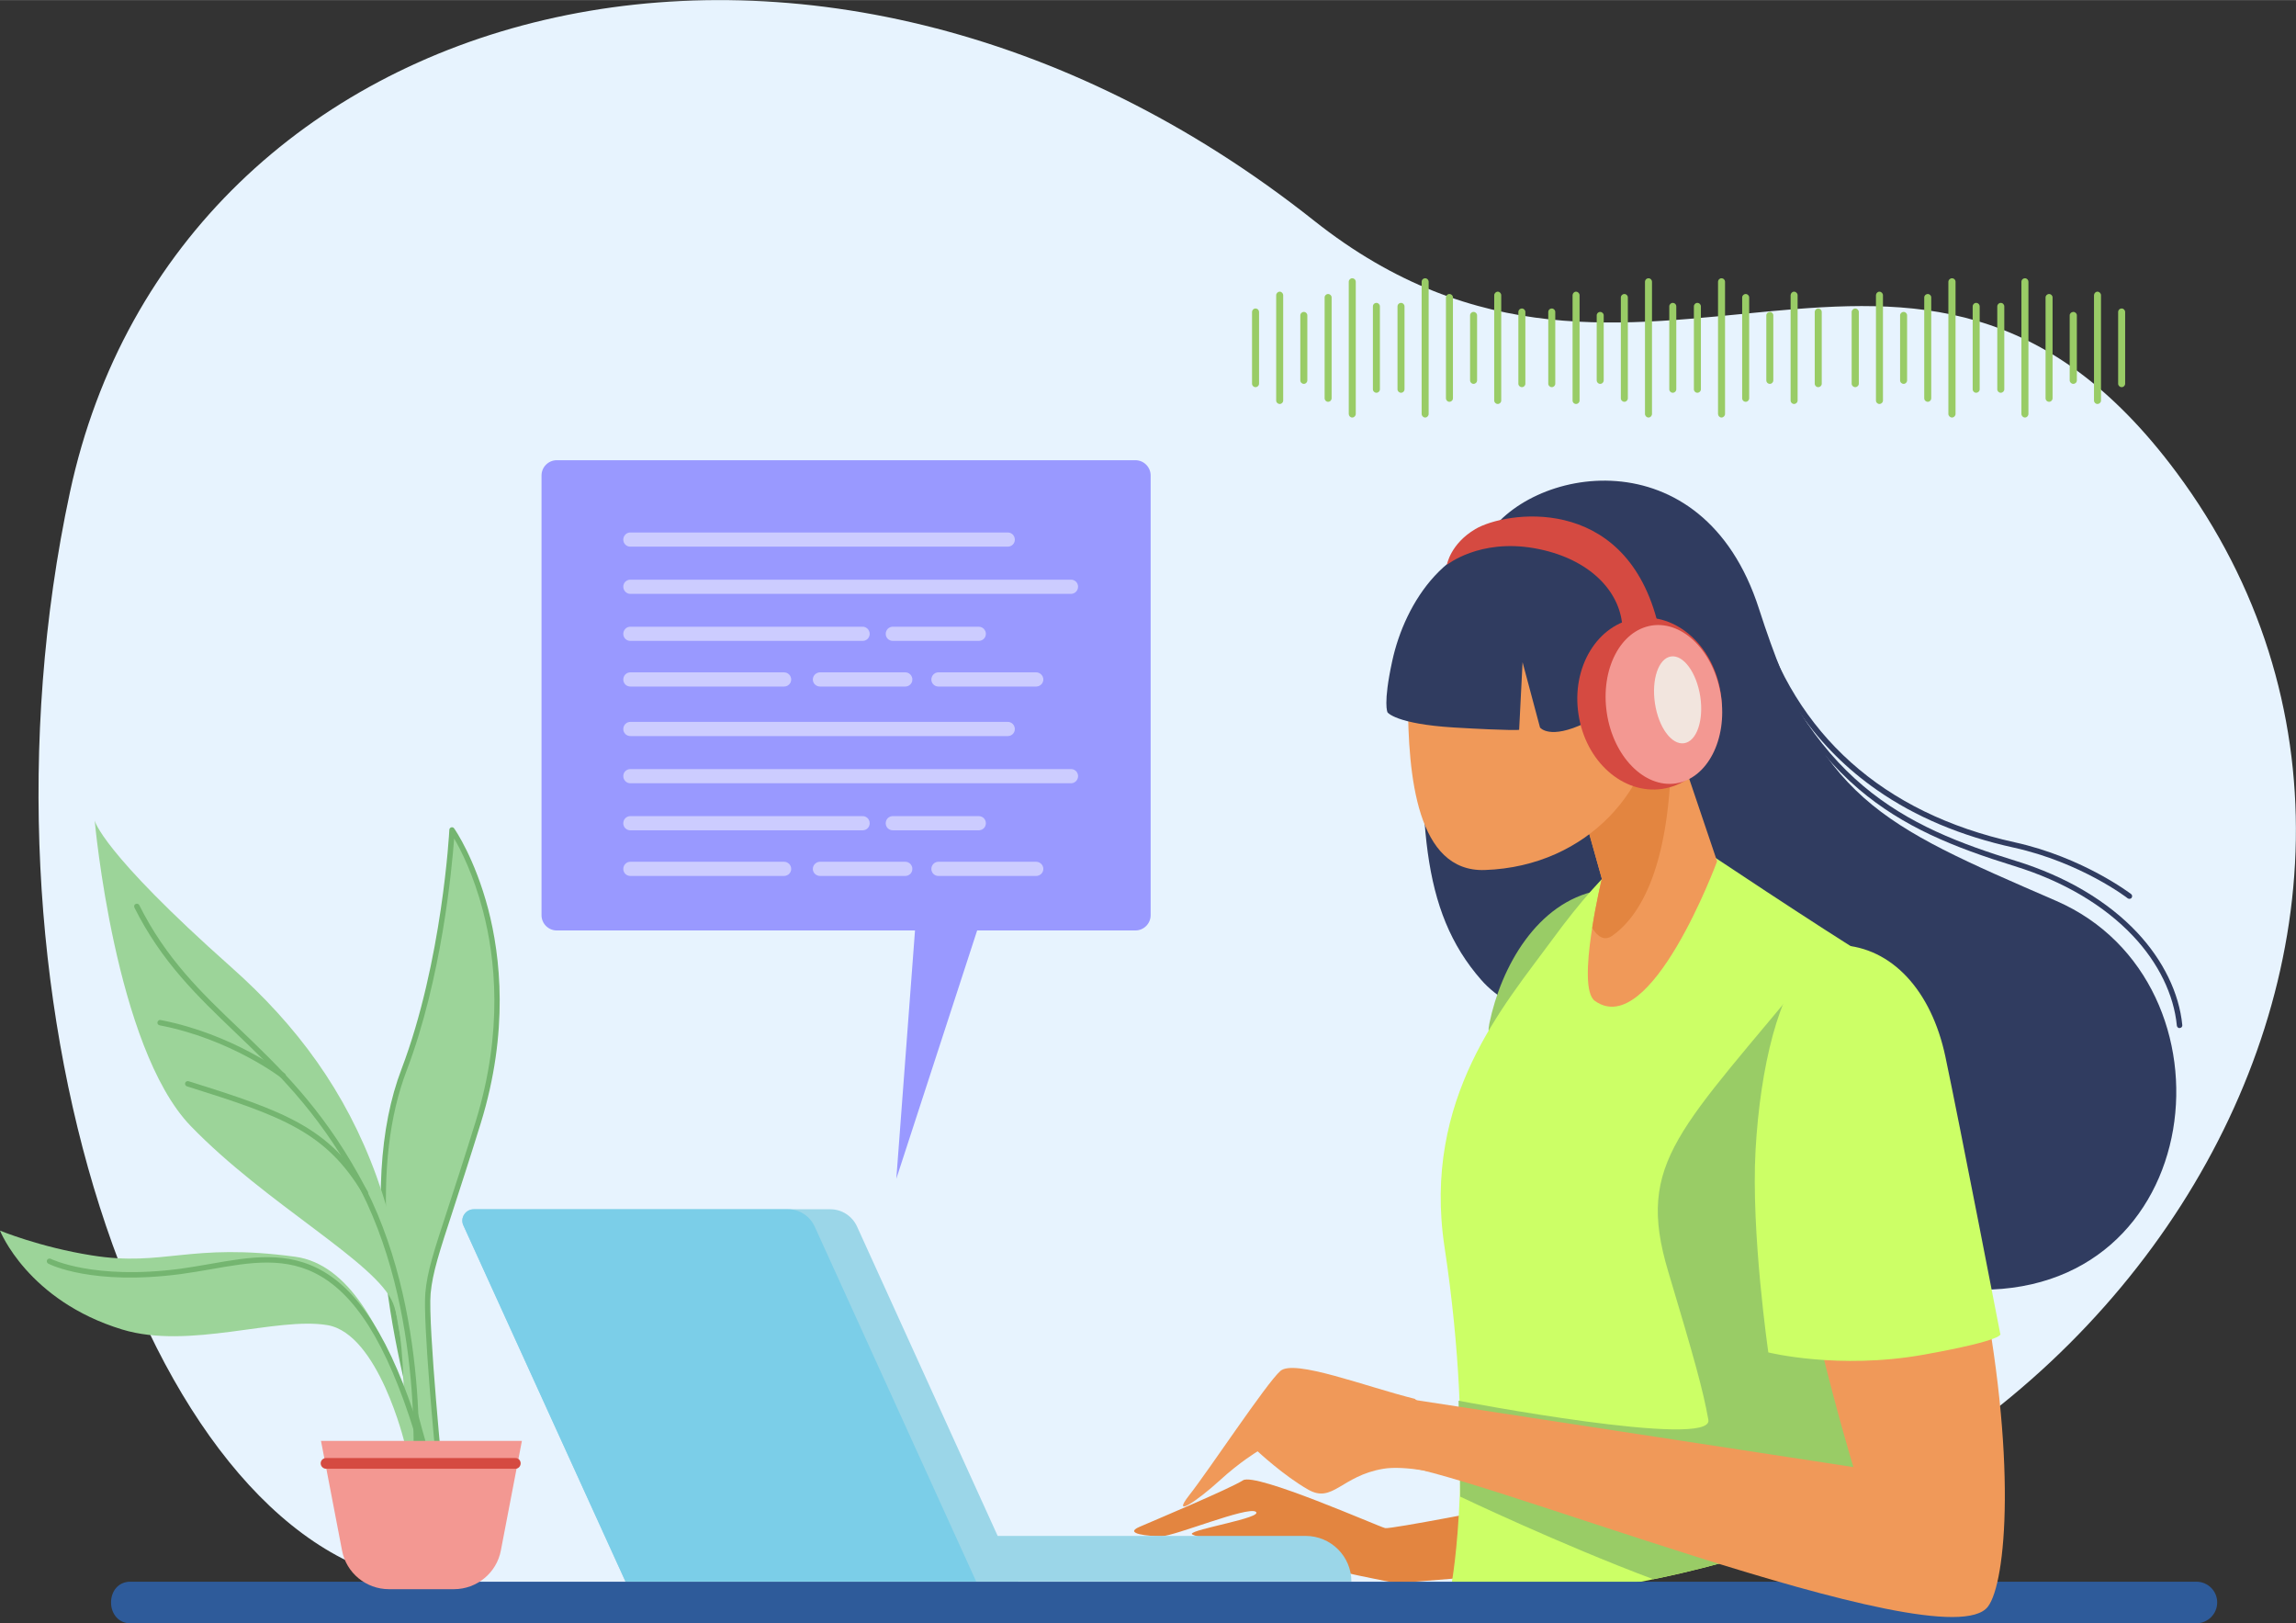 <?xml version="1.0" encoding="UTF-8"?>
<!DOCTYPE svg PUBLIC "-//W3C//DTD SVG 1.1//EN" "http://www.w3.org/Graphics/SVG/1.1/DTD/svg11.dtd">
<!-- Creator: CorelDRAW 2019 (64 Bit) -->
<svg xmlns="http://www.w3.org/2000/svg" xml:space="preserve" width="1307px" height="924px" version="1.1" style="shape-rendering:geometricPrecision; text-rendering:geometricPrecision; image-rendering:optimizeQuality; fill-rule:evenodd; clip-rule:evenodd"
viewBox="0 0 147.42 104.21"
 xmlns:xlink="http://www.w3.org/1999/xlink">
 <rect x="0" y="0" width="147.42" height="104.21" fill="#333333" stroke="none"/>
 <defs>
  <style type="text/css">
   <![CDATA[
    .fil14 {fill:#9999FF}
    .fil5 {fill:#2E5B9A;fill-rule:nonzero}
    .fil1 {fill:#303C60;fill-rule:nonzero}
    .fil13 {fill:#74B570;fill-rule:nonzero}
    .fil8 {fill:#7BCEE8;fill-rule:nonzero}
    .fil3 {fill:#99CC66;fill-rule:nonzero}
    .fil7 {fill:#9BD6E8;fill-rule:nonzero}
    .fil12 {fill:#9CD499;fill-rule:nonzero}
    .fil15 {fill:#CCCCFF;fill-rule:nonzero}
    .fil4 {fill:#CCFF66;fill-rule:nonzero}
    .fil9 {fill:#D54A41;fill-rule:nonzero}
    .fil2 {fill:#E38540;fill-rule:nonzero}
    .fil0 {fill:#E7F3FE;fill-rule:nonzero}
    .fil6 {fill:#F09959;fill-rule:nonzero}
    .fil11 {fill:#F2E5DE;fill-rule:nonzero}
    .fil10 {fill:#F39892;fill-rule:nonzero}
   ]]>
  </style>
 </defs>
 <g id="Camada_x0020_1">
  <g id="_1906202274128">
   <path class="fil0" d="M92.76 102.51c41.73,0.15 68.64,-43.05 46.99,-72.18 -16.79,-22.59 -34.5,0.39 -55.38,-16.17 -32.13,-25.49 -72.99,-14.69 -79.88,17.44 -6.89,32.12 4.74,66.89 21.75,69.91 17.01,3.01 66.52,1 66.52,1z"/>
   <path class="fil1" d="M91.52 41.84c-0.45,10.76 -0.34,16.59 3.59,21.07 3.92,4.48 14.92,3.36 14.92,3.36 0,0 1.08,15.84 16.45,16.51 15.37,0.67 17.58,-19.72 5.54,-24.95 -11.47,-4.98 -15.11,-6.43 -19.08,-18.75 -3.62,-11.27 -14.92,-9.12 -17.61,-4.41 -2.69,4.7 -3.81,7.17 -3.81,7.17z"/>
   <path class="fil2" d="M96.57 96.75c0,0 -7.26,1.42 -7.63,1.35 -0.38,-0.08 -8.31,-3.59 -9.13,-3.07 -0.82,0.53 -5.61,2.54 -6.65,2.99 -1.05,0.45 0.59,0.6 1.42,0.6 0.82,0 5.53,-1.94 6.05,-1.57 0.53,0.38 -4.11,1.12 -4.11,1.42 0,0.3 12.42,3.14 13.16,3.14 0.75,0 6.51,-0.52 6.51,-0.52l0.38 -4.34z"/>
   <path class="fil3" d="M102.59 57.17c-3.91,0.77 -6.21,4.9 -6.96,8.52 -0.75,3.62 6.96,-8.52 6.96,-8.52z"/>
   <path class="fil4" d="M109.13 54.39c0,0 7.52,5.04 11.56,7.51 3.66,2.24 -0.53,24.35 -2.34,35.78 -6.68,2.72 -13.88,4.47 -21.34,4.9l0 0c0,0 -0.4,0.01 -1.13,0.04 -1.64,-0.54 -2.68,-0.94 -2.68,-0.94 0,0 1.57,-8.29 -0.45,-21.62 -1.45,-9.56 3.85,-15.55 6.88,-19.69 7.65,-10.47 9.5,-5.98 9.5,-5.98z"/>
   <path class="fil3" d="M116.53 62.01c-8.63,10.54 -11.55,12.51 -9.42,19.61 1.68,5.61 2.24,7.62 2.58,9.53 0.34,1.9 -16.04,-1.23 -16.04,-1.23l0.11 6.16c0,0 6.41,3.06 12.39,5.3 5.54,-1.13 10.86,-2.95 15.85,-5.31l-5.47 -34.06z"/>
   <path class="fil5" d="M8.36 104.21l132.66 0c0.74,0 1.34,-0.6 1.34,-1.34 0,-0.74 -0.6,-1.33 -1.34,-1.33l-132.66 0c-0.74,0 -1.23,0.59 -1.23,1.33 0,0.74 0.49,1.34 1.23,1.34z"/>
   <path class="fil6" d="M106.36 43.78l3.89 11.51c0,0 -4.26,11.54 -7.85,8.96 -1.23,-0.88 0.45,-7.84 0.45,-7.84l-2.62 -9.34 6.13 -3.29z"/>
   <path class="fil6" d="M118.78 61.56c5.37,0.6 5.83,7.85 8.3,19.95 2.47,12.11 1.73,20.09 0.56,21.63 -2.8,3.7 -34.33,-9.19 -38.25,-9.08 -2.71,0.08 -0.45,-4.48 -0.45,-4.48l30.06 4.6c0,0 -4.26,-14.01 -4.26,-21.19 0,-7.17 2.02,-11.65 4.04,-11.43z"/>
   <path class="fil6" d="M90.84 89.8c-3.14,-0.78 -7.74,-2.57 -8.63,-1.79 -0.9,0.79 -4.6,6.39 -5.84,7.96 -1.23,1.57 0.56,0.33 1.91,-0.9 1.34,-1.23 2.47,-1.9 2.47,-1.9 0,0 1.68,1.57 3.25,2.46 1.57,0.9 2.13,-0.89 4.82,-1.34 2.7,-0.45 9.43,1.9 9.43,1.9l-7.41 -6.39z"/>
   <path class="fil4" d="M118.18 60.67c3.29,0.15 5.83,2.91 6.73,7.17 0.9,4.26 3.52,17.78 3.52,17.78 0,0 0.52,0.37 -4.94,1.35 -5.46,0.97 -9.95,-0.15 -9.95,-0.15 0,0 -1.12,-7.7 -0.82,-13 0.3,-5.31 1.5,-10.31 3.44,-12.03 1.95,-1.72 2.02,-1.12 2.02,-1.12z"/>
   <path class="fil2" d="M102.85 56.41l-2.62 -9.34 6.13 -3.29 0.94 2.77c0.2,9.28 -2.18,12.39 -3.78,13.52 -0.5,0.35 -0.93,0.08 -1.29,-0.5 0.26,-1.68 0.62,-3.16 0.62,-3.16z"/>
   <path class="fil6" d="M90.4 44.87c0,4.99 0.59,11.12 4.93,10.98 6.73,-0.23 10.97,-5.45 10.97,-10.45 0,-5 -3.52,-9.05 -7.86,-9.05 -4.34,0 -8.04,3.52 -8.04,8.52z"/>
   <path class="fil7" d="M40.16 101.53l25.23 0 -10.37 -22.81c-0.31,-0.66 -0.97,-1.09 -1.7,-1.09l-22.9 0c-0.53,0 -0.89,0.55 -0.67,1.03l10.41 22.87z"/>
   <path class="fil7" d="M40.22 101.53l46.55 0c0,-1.62 -1.32,-2.93 -2.94,-2.93l-43.61 0 0 2.93z"/>
   <path class="fil8" d="M30.42 77.63l20.18 0c0.73,0 1.39,0.43 1.7,1.09l10.38 22.81 -22.52 0 -10.41 -22.87c-0.22,-0.48 0.14,-1.03 0.67,-1.03z"/>
   <path class="fil1" d="M97.8 34.61c-4.77,-0.33 -7.59,4.02 -8.41,7.83 -0.6,2.75 -0.3,3.29 -0.3,3.29 0,0 0.52,0.74 4.26,0.97 3.74,0.22 4.19,0.15 4.19,0.15l0.22 -4.34 1.12 4.19c0,0 0.6,0.82 2.92,-0.3 2.32,-1.12 3.37,-4.86 3.37,-4.86 0,0 0.52,-2.46 -1.28,-4.11 -1.79,-1.64 -6.09,-2.82 -6.09,-2.82z"/>
   <path class="fil9" d="M101.35 45.85c0.45,3.03 2.87,5.17 5.39,4.79 2.53,-0.38 4.2,-3.14 3.74,-6.16 -0.46,-3.03 -2.87,-5.17 -5.39,-4.79 -2.53,0.38 -4.2,3.14 -3.74,6.16z"/>
   <path class="fil10" d="M103.17 45.77c0.42,2.8 2.41,4.82 4.43,4.52 2.02,-0.31 3.32,-2.82 2.9,-5.62 -0.43,-2.8 -2.41,-4.82 -4.43,-4.52 -2.03,0.31 -3.32,2.82 -2.9,5.62z"/>
   <path class="fil11" d="M106.26 45.15c0.23,1.54 1.07,2.68 1.87,2.56 0.81,-0.12 1.27,-1.46 1.04,-3 -0.24,-1.54 -1.08,-2.69 -1.88,-2.57 -0.8,0.12 -1.26,1.47 -1.03,3.01z"/>
   <path class="fil9" d="M106.38 39.77c-2.19,-8.13 -9.74,-6.94 -11.65,-5.81 -1.61,0.95 -1.83,2.3 -1.83,2.3 0,0 2.08,-1.69 5.61,-1.07 3.35,0.59 5.35,2.56 5.63,4.75 0.14,1.11 2.24,-0.17 2.24,-0.17z"/>
   <path class="fil1" d="M139.94 66l0.02 -0.01c0.1,0 0.17,-0.09 0.16,-0.18 -0.2,-2.06 -1.23,-4.17 -2.9,-5.95 -1.89,-2.01 -4.57,-3.6 -7.77,-4.59 -7.12,-2.2 -13.33,-5 -17.24,-16.99 -0.03,-0.1 -0.13,-0.14 -0.22,-0.12 -0.09,0.03 -0.14,0.13 -0.11,0.22 1.8,5.52 4.24,9.53 7.47,12.28 2.85,2.42 6.06,3.72 10,4.94 3.14,0.97 5.77,2.53 7.62,4.5 1.62,1.72 2.61,3.76 2.8,5.74 0.01,0.09 0.09,0.16 0.17,0.16z"/>
   <path class="fil1" d="M136.73 57.7c0.05,0 0.1,-0.02 0.13,-0.06 0.06,-0.08 0.05,-0.19 -0.03,-0.25 -0.03,-0.02 -3.07,-2.35 -7.47,-3.32 -8.45,-1.86 -14.12,-6.93 -16.4,-14.67 -0.03,-0.09 -0.12,-0.14 -0.21,-0.12 -0.1,0.03 -0.15,0.13 -0.12,0.22 1.41,4.78 4.06,8.55 7.88,11.21 2.46,1.72 5.41,2.96 8.78,3.7 4.32,0.95 7.3,3.23 7.33,3.26 0.03,0.02 0.07,0.03 0.11,0.03z"/>
   <path class="fil12" d="M27.76 94.69c0,-0.47 -5.63,-16 -1.82,-26 2.66,-7.01 3.08,-15.41 3.08,-15.41 0,0 5.19,7.42 1.69,18.77 -2.16,6.98 -3.04,8.91 -3.23,10.97 -0.19,2.05 0.84,12.32 0.84,12.32l-0.56 -0.65z"/>
   <path class="fil13" d="M29.16 53.83c0.43,0.73 1.25,2.34 1.85,4.64 0.78,2.96 1.33,7.71 -0.47,13.53 -0.73,2.36 -1.31,4.12 -1.77,5.54 -0.92,2.81 -1.34,4.08 -1.46,5.46 -0.16,1.8 0.57,9.64 0.79,11.82l-0.18 -0.2c-0.02,-0.11 -0.08,-0.31 -0.23,-0.83 -3.25,-10.85 -3.78,-19.27 -1.59,-25.04 2.26,-5.93 2.91,-12.95 3.06,-14.92zm-0.84 41.69c0.02,0 0.05,-0.01 0.07,-0.02 0.07,-0.03 0.11,-0.1 0.1,-0.17 -0.01,-0.11 -1.02,-10.28 -0.84,-12.3 0.13,-1.34 0.54,-2.6 1.45,-5.38 0.46,-1.42 1.04,-3.19 1.77,-5.55 1.82,-5.9 1.26,-10.72 0.48,-13.73 -0.86,-3.27 -2.13,-5.11 -2.19,-5.19 -0.04,-0.06 -0.11,-0.09 -0.18,-0.07 -0.08,0.02 -0.13,0.09 -0.13,0.16 0,0.09 -0.45,8.46 -3.07,15.36 -1.43,3.74 -1.71,8.67 -0.85,14.65 0.68,4.78 1.91,8.87 2.43,10.61 0.12,0.4 0.22,0.74 0.23,0.81 0,0.04 0.01,0.07 0.04,0.1l0.56 0.66c0.03,0.04 0.08,0.06 0.13,0.06z"/>
   <path class="fil12" d="M26.55 96.28c0.84,-17.28 -3.28,-26.71 -11.69,-34.18 -8.41,-7.47 -8.78,-9.43 -8.78,-9.43 0,0 1.3,14.57 6.16,19.61 4.87,5.04 11.97,8.78 13,11.39 1.03,2.62 0.65,11.39 0.65,11.39l0.66 1.59 0 -0.37z"/>
   <path class="fil12" d="M27.57 97.77c0.1,-0.28 -1.77,-16.15 -8.6,-17.09 -6.82,-0.93 -8.41,0.66 -13.08,-0.09 -3.34,-0.53 -5.89,-1.59 -5.89,-1.59 0,0 1.77,4.5 7.85,6.35 4.3,1.31 9.91,-0.84 13.18,-0.28 3.27,0.56 4.95,7.57 4.95,7.57l0.57 3.64 1.02 1.49z"/>
   <path class="fil13" d="M26.64 95.42c0.09,0 0.16,-0.06 0.17,-0.15 0.01,-0.12 0.98,-11.27 -3.76,-19.8 -2.45,-4.41 -5.12,-6.97 -7.7,-9.44 -2.41,-2.3 -4.69,-4.48 -6.41,-7.93 -0.04,-0.08 -0.15,-0.11 -0.23,-0.07 -0.09,0.04 -0.12,0.14 -0.08,0.23 1.75,3.5 4.05,5.69 6.48,8.02 2.56,2.45 5.22,4.99 7.64,9.35 4.69,8.45 3.73,19.49 3.72,19.6 -0.01,0.1 0.06,0.18 0.15,0.19l0.02 0z"/>
   <path class="fil13" d="M27.11 93.18c0.01,0 0.03,0 0.05,0 0.09,-0.03 0.14,-0.13 0.11,-0.22 -1.79,-6.16 -3.84,-9.75 -6.46,-11.31 -2.34,-1.39 -4.76,-0.96 -7.32,-0.51 -0.63,0.11 -1.28,0.22 -1.92,0.31 -5.57,0.73 -8.29,-0.63 -8.31,-0.64 -0.09,-0.04 -0.19,-0.01 -0.24,0.08 -0.04,0.08 -0.01,0.18 0.08,0.23 0.11,0.06 2.82,1.42 8.51,0.67 0.65,-0.09 1.3,-0.2 1.94,-0.31 2.49,-0.44 4.85,-0.86 7.08,0.47 2.54,1.51 4.55,5.04 6.31,11.11 0.02,0.07 0.09,0.12 0.17,0.12z"/>
   <path class="fil13" d="M18.18 69.23c0.05,0 0.1,-0.02 0.14,-0.06 0.06,-0.08 0.04,-0.19 -0.03,-0.25 -0.04,-0.02 -3.36,-2.55 -7.98,-3.44 -0.09,-0.02 -0.18,0.05 -0.2,0.14 -0.02,0.09 0.04,0.18 0.14,0.2 4.53,0.87 7.79,3.35 7.82,3.38 0.04,0.02 0.07,0.03 0.11,0.03z"/>
   <path class="fil13" d="M23.46 76.75c0.03,0 0.06,-0.01 0.09,-0.03 0.08,-0.04 0.11,-0.15 0.06,-0.23 -2.43,-4.1 -5.29,-5.14 -11.5,-7.08 -0.09,-0.03 -0.19,0.02 -0.22,0.11 -0.03,0.09 0.02,0.19 0.12,0.22 6.12,1.92 8.93,2.93 11.3,6.92 0.03,0.06 0.09,0.09 0.15,0.09z"/>
   <path class="fil10" d="M24.97 102.02l4.18 0c1.47,0 2.74,-1.05 3.01,-2.49l1.35 -7.03 -12.9 0 1.35 7.03c0.27,1.44 1.54,2.49 3.01,2.49z"/>
   <path class="fil9" d="M20.94 94.29l12.15 0c0.19,0 0.34,-0.16 0.34,-0.35 0,-0.19 -0.15,-0.34 -0.34,-0.34l-12.15 0c-0.19,0 -0.35,0.15 -0.35,0.34 0,0.19 0.16,0.35 0.35,0.35z"/>
   <path class="fil14" d="M72.9 29.54l-37.15 0c-0.54,0 -0.98,0.44 -0.98,0.98l0 28.23c0,0.54 0.44,0.98 0.98,0.98l23 0 -1.2 15.94 5.19 -15.94 10.16 0c0.54,0 0.98,-0.44 0.98,-0.98l0 -28.23c0,-0.54 -0.44,-0.98 -0.98,-0.98z"/>
   <path class="fil15" d="M40.47 35.09c-0.25,0 -0.45,-0.2 -0.45,-0.45 0,-0.25 0.2,-0.46 0.45,-0.46l24.24 0c0.25,0 0.45,0.21 0.45,0.46 0,0.25 -0.2,0.45 -0.45,0.45l-24.24 0z"/>
   <path class="fil15" d="M40.47 38.12c-0.25,0 -0.45,-0.21 -0.45,-0.46 0,-0.25 0.2,-0.45 0.45,-0.45l28.3 0c0.25,0 0.45,0.2 0.45,0.45 0,0.25 -0.2,0.46 -0.45,0.46l-28.3 0z"/>
   <path class="fil15" d="M40.47 41.14c-0.25,0 -0.45,-0.2 -0.45,-0.45 0,-0.25 0.2,-0.46 0.45,-0.46l14.92 0c0.25,0 0.45,0.21 0.45,0.46 0,0.25 -0.2,0.45 -0.45,0.45l-14.92 0z"/>
   <path class="fil15" d="M40.47 44.07c-0.25,0 -0.45,-0.2 -0.45,-0.45 0,-0.25 0.2,-0.46 0.45,-0.46l9.87 0c0.26,0 0.46,0.21 0.46,0.46 0,0.25 -0.2,0.45 -0.46,0.45l-9.87 0z"/>
   <path class="fil15" d="M52.65 44.07c-0.25,0 -0.46,-0.2 -0.46,-0.45 0,-0.25 0.21,-0.46 0.46,-0.46l5.48 0c0.25,0 0.45,0.21 0.45,0.46 0,0.25 -0.2,0.45 -0.45,0.45l-5.48 0z"/>
   <path class="fil15" d="M60.25 44.07c-0.25,0 -0.45,-0.2 -0.45,-0.45 0,-0.25 0.2,-0.46 0.45,-0.46l6.28 0c0.25,0 0.46,0.21 0.46,0.46 0,0.25 -0.21,0.45 -0.46,0.45l-6.28 0z"/>
   <path class="fil15" d="M57.32 41.14c-0.25,0 -0.45,-0.2 -0.45,-0.45 0,-0.25 0.2,-0.46 0.45,-0.46l5.52 0c0.26,0 0.46,0.21 0.46,0.46 0,0.25 -0.2,0.45 -0.46,0.45l-5.52 0z"/>
   <path class="fil15" d="M40.47 47.25c-0.25,0 -0.45,-0.2 -0.45,-0.45 0,-0.25 0.2,-0.46 0.45,-0.46l24.24 0c0.25,0 0.45,0.21 0.45,0.46 0,0.25 -0.2,0.45 -0.45,0.45l-24.24 0z"/>
   <path class="fil15" d="M40.47 50.28c-0.25,0 -0.45,-0.21 -0.45,-0.46 0,-0.25 0.2,-0.45 0.45,-0.45l28.3 0c0.25,0 0.45,0.2 0.45,0.45 0,0.25 -0.2,0.46 -0.45,0.46l-28.3 0z"/>
   <path class="fil15" d="M40.47 53.3c-0.25,0 -0.45,-0.2 -0.45,-0.45 0,-0.26 0.2,-0.46 0.45,-0.46l14.92 0c0.25,0 0.45,0.2 0.45,0.46 0,0.25 -0.2,0.45 -0.45,0.45l-14.92 0z"/>
   <path class="fil15" d="M40.47 56.23c-0.25,0 -0.45,-0.2 -0.45,-0.45 0,-0.25 0.2,-0.46 0.45,-0.46l9.87 0c0.26,0 0.46,0.21 0.46,0.46 0,0.25 -0.2,0.45 -0.46,0.45l-9.87 0z"/>
   <path class="fil15" d="M52.65 56.23c-0.25,0 -0.46,-0.2 -0.46,-0.45 0,-0.25 0.21,-0.46 0.46,-0.46l5.48 0c0.25,0 0.45,0.21 0.45,0.46 0,0.25 -0.2,0.45 -0.45,0.45l-5.48 0z"/>
   <path class="fil15" d="M60.25 56.23c-0.25,0 -0.45,-0.2 -0.45,-0.45 0,-0.25 0.2,-0.46 0.45,-0.46l6.28 0c0.25,0 0.46,0.21 0.46,0.46 0,0.25 -0.21,0.45 -0.46,0.45l-6.28 0z"/>
   <path class="fil15" d="M57.32 53.3c-0.25,0 -0.45,-0.2 -0.45,-0.45 0,-0.26 0.2,-0.46 0.45,-0.46l5.52 0c0.26,0 0.46,0.2 0.46,0.46 0,0.25 -0.2,0.45 -0.46,0.45l-5.52 0z"/>
   <g>
    <path class="fil3" d="M128.69 19.67c0,-0.13 -0.1,-0.23 -0.23,-0.23 -0.12,0 -0.22,0.1 -0.22,0.23l0 5.32c0,0.12 0.1,0.22 0.22,0.22 0.13,0 0.23,-0.1 0.23,-0.22l0 -5.32z"/>
    <path class="fil3" d="M130.24 18.09c0,-0.13 -0.1,-0.23 -0.22,-0.23 -0.13,0 -0.23,0.1 -0.23,0.23l0 8.48c0,0.12 0.1,0.23 0.23,0.23 0.12,0 0.22,-0.11 0.22,-0.23l0 -8.48z"/>
    <path class="fil3" d="M131.79 19.09c0,-0.12 -0.1,-0.22 -0.22,-0.22 -0.13,0 -0.23,0.1 -0.23,0.22l0 6.47c0,0.13 0.1,0.23 0.23,0.23 0.12,0 0.22,-0.1 0.22,-0.23l0 -6.47z"/>
    <path class="fil3" d="M133.35 20.24c0,-0.12 -0.1,-0.22 -0.23,-0.22 -0.12,0 -0.23,0.1 -0.23,0.22l0 4.17c0,0.13 0.11,0.23 0.23,0.23 0.13,0 0.23,-0.1 0.23,-0.23l0 -4.17z"/>
    <path class="fil3" d="M134.9 18.95c0,-0.12 -0.1,-0.23 -0.23,-0.23 -0.12,0 -0.22,0.11 -0.22,0.23l0 6.76c0,0.12 0.1,0.22 0.22,0.22 0.13,0 0.23,-0.1 0.23,-0.22l0 -6.76z"/>
    <path class="fil3" d="M136.45 20.03c0,-0.13 -0.1,-0.23 -0.22,-0.23 -0.13,0 -0.23,0.1 -0.23,0.23l0 4.6c0,0.12 0.1,0.22 0.23,0.22 0.12,0 0.22,-0.1 0.22,-0.22l0 -4.6z"/>
    <path class="fil3" d="M126.66 19.67c0,-0.13 0.1,-0.23 0.22,-0.23 0.13,0 0.23,0.1 0.23,0.23l0 5.32c0,0.12 -0.1,0.22 -0.23,0.22 -0.12,0 -0.22,-0.1 -0.22,-0.22l0 -5.32z"/>
    <path class="fil3" d="M125.1 18.09c0,-0.13 0.11,-0.23 0.23,-0.23 0.13,0 0.23,0.1 0.23,0.23l0 8.48c0,0.12 -0.1,0.23 -0.23,0.23 -0.12,0 -0.23,-0.11 -0.23,-0.23l0 -8.48z"/>
    <path class="fil3" d="M123.55 19.09c0,-0.12 0.1,-0.22 0.23,-0.22 0.12,0 0.22,0.1 0.22,0.22l0 6.47c0,0.13 -0.1,0.23 -0.22,0.23 -0.13,0 -0.23,-0.1 -0.23,-0.23l0 -6.47z"/>
    <path class="fil3" d="M122 20.24c0,-0.12 0.1,-0.22 0.23,-0.22 0.12,0 0.22,0.1 0.22,0.22l0 4.17c0,0.13 -0.1,0.23 -0.22,0.23 -0.13,0 -0.23,-0.1 -0.23,-0.23l0 -4.17z"/>
    <path class="fil3" d="M120.45 18.95c0,-0.12 0.1,-0.23 0.22,-0.23 0.13,0 0.23,0.11 0.23,0.23l0 6.76c0,0.12 -0.1,0.22 -0.23,0.22 -0.12,0 -0.22,-0.1 -0.22,-0.22l0 -6.76z"/>
    <path class="fil3" d="M118.89 20.03c0,-0.13 0.11,-0.23 0.23,-0.23 0.12,0 0.23,0.1 0.23,0.23l0 4.6c0,0.12 -0.11,0.22 -0.23,0.22 -0.12,0 -0.23,-0.1 -0.23,-0.22l0 -4.6z"/>
    <path class="fil3" d="M109.21 19.67c0,-0.13 -0.1,-0.23 -0.23,-0.23 -0.12,0 -0.22,0.1 -0.22,0.23l0 5.32c0,0.12 0.1,0.22 0.22,0.22 0.13,0 0.23,-0.1 0.23,-0.22l0 -5.32z"/>
    <path class="fil3" d="M110.76 18.09c0,-0.13 -0.1,-0.23 -0.23,-0.23 -0.12,0 -0.22,0.1 -0.22,0.23l0 8.48c0,0.12 0.1,0.23 0.22,0.23 0.13,0 0.23,-0.11 0.23,-0.23l0 -8.48z"/>
    <path class="fil3" d="M112.31 19.09c0,-0.12 -0.1,-0.22 -0.22,-0.22 -0.13,0 -0.23,0.1 -0.23,0.22l0 6.47c0,0.13 0.1,0.23 0.23,0.23 0.12,0 0.22,-0.1 0.22,-0.23l0 -6.47z"/>
    <path class="fil3" d="M113.86 20.24c0,-0.12 -0.1,-0.22 -0.22,-0.22 -0.13,0 -0.23,0.1 -0.23,0.22l0 4.17c0,0.13 0.1,0.23 0.23,0.23 0.12,0 0.22,-0.1 0.22,-0.23l0 -4.17z"/>
    <path class="fil3" d="M115.42 18.95c0,-0.12 -0.1,-0.23 -0.23,-0.23 -0.12,0 -0.22,0.11 -0.22,0.23l0 6.76c0,0.12 0.1,0.22 0.22,0.22 0.13,0 0.23,-0.1 0.23,-0.22l0 -6.76z"/>
    <path class="fil3" d="M116.97 20.03c0,-0.13 -0.1,-0.23 -0.23,-0.23 -0.12,0 -0.22,0.1 -0.22,0.23l0 4.6c0,0.12 0.1,0.22 0.22,0.22 0.13,0 0.23,-0.1 0.23,-0.22l0 -4.6z"/>
    <path class="fil3" d="M107.18 19.67c0,-0.13 0.1,-0.23 0.22,-0.23 0.13,0 0.23,0.1 0.23,0.23l0 5.32c0,0.12 -0.1,0.22 -0.23,0.22 -0.12,0 -0.22,-0.1 -0.22,-0.22l0 -5.32z"/>
    <path class="fil3" d="M105.62 18.09c0,-0.13 0.1,-0.23 0.23,-0.23 0.12,0 0.22,0.1 0.22,0.23l0 8.48c0,0.12 -0.1,0.23 -0.22,0.23 -0.13,0 -0.23,-0.11 -0.23,-0.23l0 -8.48z"/>
    <path class="fil3" d="M104.07 19.09c0,-0.12 0.1,-0.22 0.23,-0.22 0.12,0 0.22,0.1 0.22,0.22l0 6.47c0,0.13 -0.1,0.23 -0.22,0.23 -0.13,0 -0.23,-0.1 -0.23,-0.23l0 -6.47z"/>
    <path class="fil3" d="M102.52 20.24c0,-0.12 0.1,-0.22 0.22,-0.22 0.13,0 0.23,0.1 0.23,0.22l0 4.17c0,0.13 -0.1,0.23 -0.23,0.23 -0.12,0 -0.22,-0.1 -0.22,-0.23l0 -4.17z"/>
    <path class="fil3" d="M100.97 18.95c0,-0.12 0.1,-0.23 0.22,-0.23 0.13,0 0.23,0.11 0.23,0.23l0 6.76c0,0.12 -0.1,0.22 -0.23,0.22 -0.12,0 -0.22,-0.1 -0.22,-0.22l0 -6.76z"/>
    <path class="fil3" d="M99.41 20.03c0,-0.13 0.1,-0.23 0.23,-0.23 0.12,0 0.22,0.1 0.22,0.23l0 4.6c0,0.12 -0.1,0.22 -0.22,0.22 -0.13,0 -0.23,-0.1 -0.23,-0.22l0 -4.6z"/>
    <path class="fil3" d="M90.18 19.67c0,-0.13 -0.1,-0.23 -0.22,-0.23 -0.13,0 -0.23,0.1 -0.23,0.23l0 5.32c0,0.12 0.1,0.22 0.23,0.22 0.12,0 0.22,-0.1 0.22,-0.22l0 -5.32z"/>
    <path class="fil3" d="M91.73 18.09c0,-0.13 -0.1,-0.23 -0.22,-0.23 -0.13,0 -0.23,0.1 -0.23,0.23l0 8.48c0,0.12 0.1,0.23 0.23,0.23 0.12,0 0.22,-0.11 0.22,-0.23l0 -8.48z"/>
    <path class="fil3" d="M93.29 19.09c0,-0.12 -0.1,-0.22 -0.23,-0.22 -0.12,0 -0.22,0.1 -0.22,0.22l0 6.47c0,0.13 0.1,0.23 0.22,0.23 0.13,0 0.23,-0.1 0.23,-0.23l0 -6.47z"/>
    <path class="fil3" d="M94.84 20.24c0,-0.12 -0.1,-0.22 -0.23,-0.22 -0.12,0 -0.22,0.1 -0.22,0.22l0 4.17c0,0.13 0.1,0.23 0.22,0.23 0.13,0 0.23,-0.1 0.23,-0.23l0 -4.17z"/>
    <path class="fil3" d="M96.39 18.95c0,-0.12 -0.1,-0.23 -0.22,-0.23 -0.13,0 -0.23,0.11 -0.23,0.23l0 6.76c0,0.12 0.1,0.22 0.23,0.22 0.12,0 0.22,-0.1 0.22,-0.22l0 -6.76z"/>
    <path class="fil3" d="M97.94 20.03c0,-0.13 -0.1,-0.23 -0.22,-0.23 -0.13,0 -0.23,0.1 -0.23,0.23l0 4.6c0,0.12 0.1,0.22 0.23,0.22 0.12,0 0.22,-0.1 0.22,-0.22l0 -4.6z"/>
    <path class="fil3" d="M88.15 19.67c0,-0.13 0.1,-0.23 0.23,-0.23 0.12,0 0.22,0.1 0.22,0.23l0 5.32c0,0.12 -0.1,0.22 -0.22,0.22 -0.13,0 -0.23,-0.1 -0.23,-0.22l0 -5.32z"/>
    <path class="fil3" d="M86.6 18.09c0,-0.13 0.1,-0.23 0.22,-0.23 0.13,0 0.23,0.1 0.23,0.23l0 8.48c0,0.12 -0.1,0.23 -0.23,0.23 -0.12,0 -0.22,-0.11 -0.22,-0.23l0 -8.48z"/>
    <path class="fil3" d="M85.05 19.09c0,-0.12 0.1,-0.22 0.22,-0.22 0.13,0 0.23,0.1 0.23,0.22l0 6.47c0,0.13 -0.1,0.23 -0.23,0.23 -0.12,0 -0.22,-0.1 -0.22,-0.23l0 -6.47z"/>
    <path class="fil3" d="M83.49 20.24c0,-0.12 0.1,-0.22 0.23,-0.22 0.12,0 0.22,0.1 0.22,0.22l0 4.17c0,0.13 -0.1,0.23 -0.22,0.23 -0.13,0 -0.23,-0.1 -0.23,-0.23l0 -4.17z"/>
    <path class="fil3" d="M81.94 18.95c0,-0.12 0.1,-0.23 0.23,-0.23 0.12,0 0.22,0.11 0.22,0.23l0 6.76c0,0.12 -0.1,0.22 -0.22,0.22 -0.13,0 -0.23,-0.1 -0.23,-0.22l0 -6.76z"/>
    <path class="fil3" d="M80.39 20.03c0,-0.13 0.1,-0.23 0.22,-0.23 0.13,0 0.23,0.1 0.23,0.23l0 4.6c0,0.12 -0.1,0.22 -0.23,0.22 -0.12,0 -0.22,-0.1 -0.22,-0.22l0 -4.6z"/>
   </g>
  </g>
 </g>
</svg>
